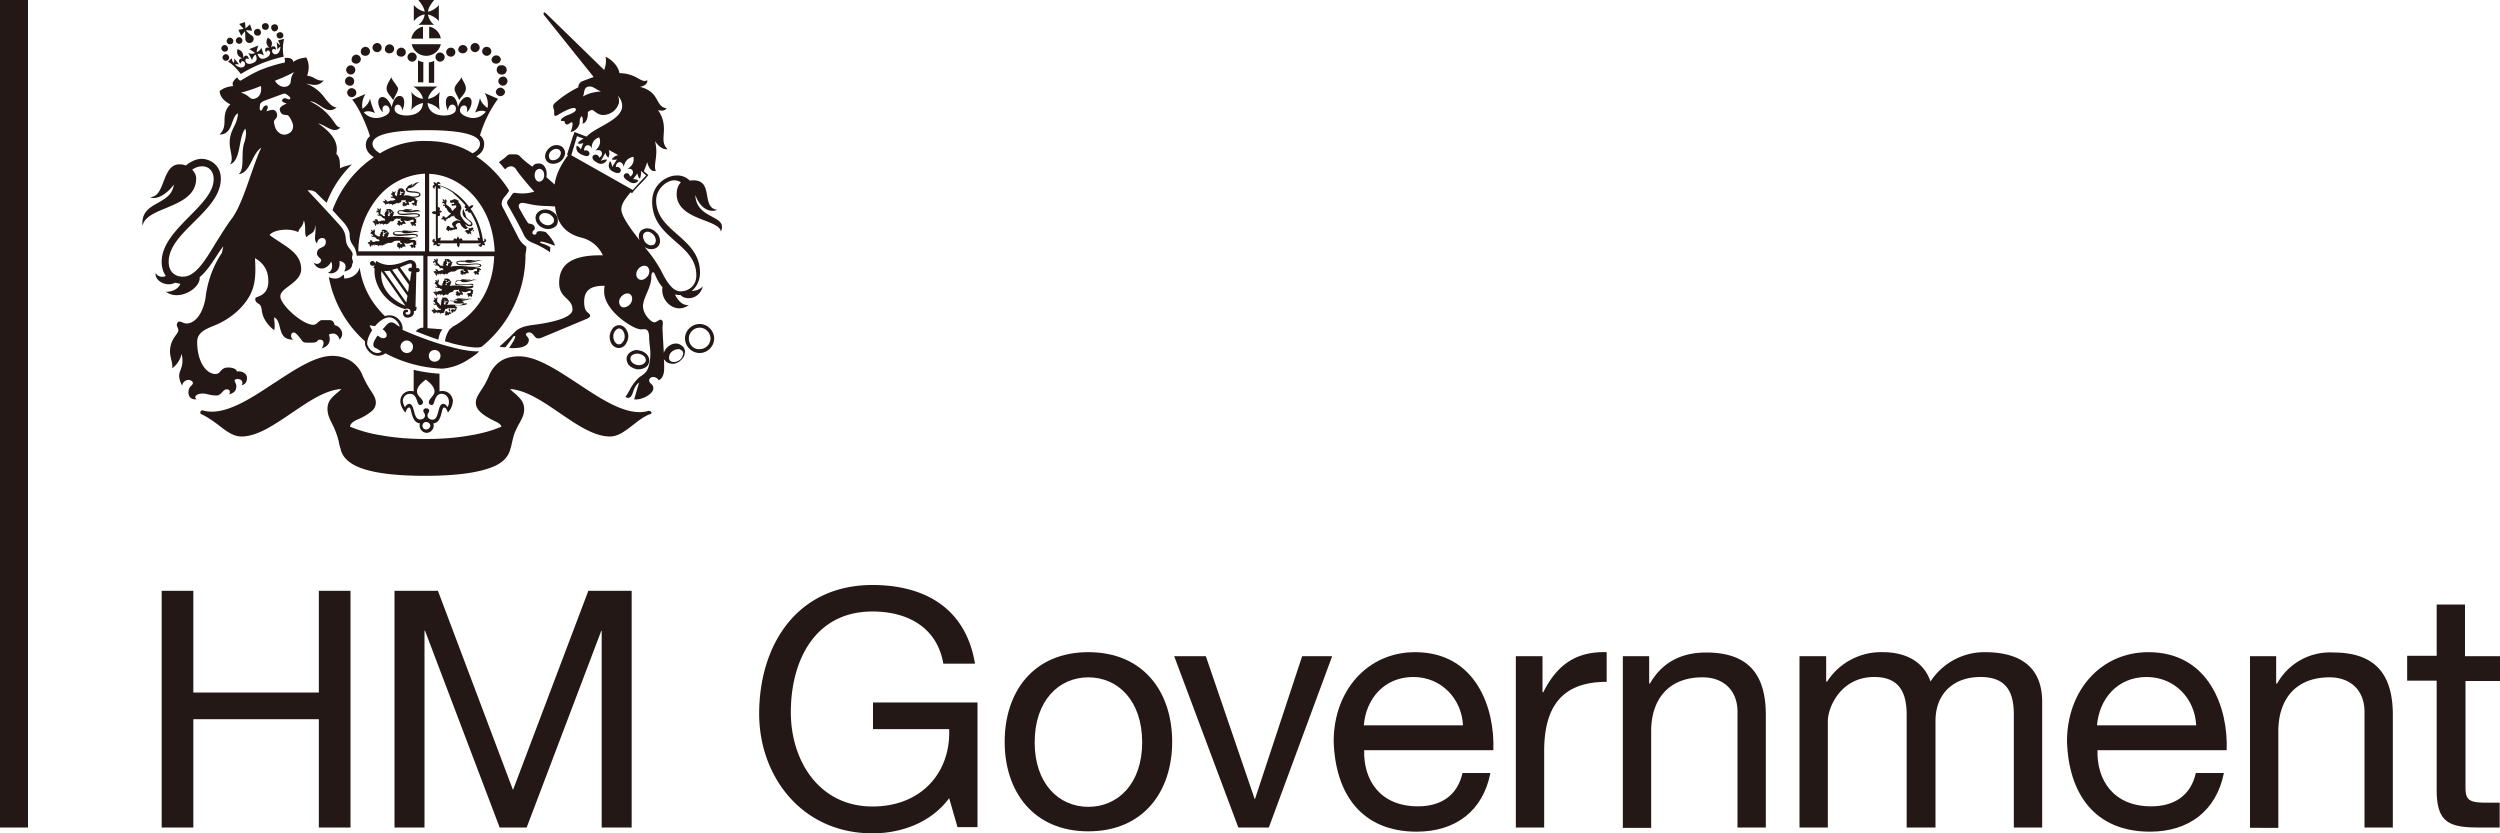<svg xmlns="http://www.w3.org/2000/svg" fill="none" viewBox="0 0 150 50">
  <path fill="#231815" d="M1.68 0H0v49.65h1.68V0ZM9.7 35.45h1.9v6.1h7.53v-6.1h1.9v14.2h-1.9v-6.5H11.6v6.5H9.7v-14.2Zm16.57 0h-2.6v14.2h1.8V37.84h.03l4.48 11.81h1.62l4.48-11.81h.02v11.81h1.8v-14.2h-2.6L30.78 47.4l-4.5-11.94ZM23.48 4.64l-.08.14c-.14.24-.22.4-.2.58.02.16.12.29.23.42l.17.23c.04-.1.08-.2.13-.28.08-.16.16-.3.15-.44-.03-.09-.12-.2-.2-.32a1.3 1.3 0 0 1-.2-.33ZM52.35 50c1.7 0 3.5-.62 4.6-2.11l.5 1.74h1.2v-7.48h-6.27v1.6h4.57c.1 2.58-1.65 4.64-4.6 4.64-3.18 0-4.9-2.71-4.9-5.66 0-3.06 1.42-6.04 4.9-6.04 2.13 0 3.88.97 4.25 3.13h1.9c-.55-3.33-3.02-4.72-6.15-4.72-4.52 0-6.8 3.58-6.8 7.73 0 3.72 2.53 7.17 6.8 7.17Z"/>
  <path fill="#231815" fill-rule="evenodd" d="M70.33 44.51c0-3.03-1.75-5.38-5.03-5.38-3.27 0-5.02 2.35-5.02 5.38 0 3 1.74 5.37 5.02 5.37 3.28 0 5.03-2.36 5.03-5.37Zm-1.8.03c0 2.48-1.45 3.87-3.23 3.87-1.77 0-3.22-1.39-3.22-3.87 0-2.5 1.45-3.9 3.22-3.9 1.78 0 3.23 1.4 3.23 3.9Z" clip-rule="evenodd"/>
  <path fill="#231815" d="M76.13 49.65H74.3l-3.85-10.28h1.9l2.93 8.57h.02l2.83-8.57h1.8l-3.8 10.28Z"/>
  <path fill="#231815" fill-rule="evenodd" d="M85 49.9c2.33 0 3.97-1.24 4.42-3.5v-.02h-1.67c-.3 1.34-1.28 2-2.67 2-2.28 0-3.28-1.58-3.23-3.37h7.75c.1-2.48-1.02-5.88-4.7-5.88-2.83 0-4.88 2.28-4.88 5.36.1 3.15 1.68 5.41 4.98 5.41Zm-.2-9.28c1.67 0 2.9 1.29 2.98 2.9h-5.95c.12-1.56 1.2-2.9 2.97-2.9Z" clip-rule="evenodd"/>
  <path fill="#231815" d="M90.95 39.37h1.6v2.16h.05c.83-1.66 1.98-2.45 3.8-2.4v1.78c-2.75 0-3.75 1.57-3.75 4.17v4.57h-1.7V39.37Zm8 0h-1.58v10.3h1.7v-5.8c0-1.86 1-3.23 3.08-3.23 1.3 0 2.1.82 2.1 2.06v6.95h1.7V42.9c0-2.21-.85-3.75-3.58-3.75-1.5 0-2.65.6-3.37 1.86h-.05v-1.64Zm9.02 0h1.6v1.52h.06a3.85 3.85 0 0 1 3.34-1.76c1.28 0 2.43.5 2.86 1.76a3.86 3.86 0 0 1 3.25-1.76c2.07 0 3.45.84 3.45 2.98v7.54h-1.7V42.9c0-1.27-.36-2.28-2-2.28-1.66 0-2.7 1.04-2.7 2.63v6.4h-1.73V42.9c0-1.34-.43-2.28-1.95-2.28-2.03 0-2.78 1.86-2.78 2.63v6.4h-1.7V39.37Z"/>
  <path fill="#231815" fill-rule="evenodd" d="M129 49.9c2.32 0 3.97-1.24 4.43-3.5v-.02h-1.68c-.3 1.34-1.28 2-2.68 2-2.27 0-3.27-1.58-3.22-3.37h7.75c.1-2.48-1.03-5.88-4.7-5.88-2.83 0-4.88 2.28-4.88 5.36.1 3.15 1.68 5.41 4.98 5.41Zm-.2-9.28c1.67 0 2.9 1.29 2.97 2.9h-5.95c.13-1.56 1.2-2.9 2.98-2.9Z" clip-rule="evenodd"/>
  <path fill="#231815" d="M135 39.37h1.57v1.64h.06a3.62 3.62 0 0 1 3.37-1.86c2.72 0 3.57 1.54 3.57 3.75v6.75h-1.7V42.7c0-1.24-.8-2.06-2.1-2.06-2.07 0-3.07 1.37-3.07 3.23v5.8H135v-10.3Zm15 0h-2.1v-3.1h-1.7v3.08h-1.77v1.49h1.77v6.55c0 1.91.7 2.26 2.48 2.26h1.3v-1.49h-.78c-1.05 0-1.27-.15-1.27-.92v-6.38H150v-1.49ZM27.75 4.78l-.07-.14c-.03.08-.11.2-.2.3-.1.13-.2.26-.2.35-.02.14.06.28.14.44.05.09.1.18.13.28.05-.08.1-.16.17-.23.1-.13.21-.26.23-.42.02-.19-.06-.34-.2-.58Zm-3.77 6.89c0-.03.02-.03.02-.03.02 0 .02 0 .02-.02 0-.03 0-.03-.02-.05.02 0 .02 0 .02-.03H24s0-.02.02-.02h.03l.07.02s.03 0 .03.03v.02s0-.02-.02-.02v.02c-.03 0-.03-.02-.05 0v.08c0 .02-.03.05-.05.02-.05.03-.05 0-.05-.02Zm.1-.2c0 .02-.05.05-.05.02-.03-.02 0-.02-.03-.07.02.02.05.05.07.05Zm.05.05.1.02c-.05 0-.03.03-.05.03-.05 0-.05-.03-.05-.05Zm.67.35c.27 0 .43-.1.43-.18 0-.32-.78-.12-.78-.32 0-.02.03-.05.05-.07.4-.03.4-.3.68-.35-.36-.05-.38.22-.53.22.08-.02.1-.12.1-.17-.07.1-.23.1-.3.2l-.02.05a.14.14 0 0 0-.08.12c0 .3.8.1.8.3 0 .07-.13.12-.35.12-.18 0-.28-.12-.57-.05 0-.05.1-.15.04-.2.03 0 .05-.02.05-.05-.02-.02-.05-.02-.05-.02 0-.03 0-.03-.02-.05l-.02-.05-.08-.05c-.02-.02-.05-.02-.07-.02h-.05c-.03 0-.05 0-.05.02l-.05-.02c0 .02-.03.05 0 .07-.03 0-.05.07-.08.07 0 .03.02.03.02.03-.02.05-.02.1-.05.1l.03.02c-.03.08-.03.15-.05.18l-.07-.05c-.05-.03-.05-.05-.03-.1 0-.05.03-.08.03-.1v-.03c0-.02-.05-.05-.05-.05l.02.05-.02.03s-.03.02 0 .05v.02c0-.02-.03-.07-.05-.07h-.03c0-.03-.03-.05-.08-.03h.03s0 .03-.03.03c0 .02.03.05.05.05v.02c-.05-.02-.07 0-.1.03v.02c-.02 0-.02.05 0 .05 0 0 0-.02.03-.02v.02h.07c-.05.03-.05.08 0 .08-.02.07-.1.05-.1 0-.07.07.03.12.1.1 0 .02 0 .02.03.02 0 0 0-.02.02-.02 0 .02 0 .05.03.05v-.03l.08.1-.18.05h-.15c-.05.03-.15.08-.2.03 0-.03 0-.03-.02-.05 0-.03-.03-.03-.03-.03h-.02c-.03-.02-.05-.02-.08 0 .02 0 .02 0 .05.03v.02c0 .03 0 .03.07.05h-.05c-.02-.02-.02-.05-.07-.02h-.03c-.02 0-.07.02-.04.07l.04-.02v.02c0 .02.03.07.1.02-.02.03-.07.05-.02.08h.02c0 .05.03.07.05.07 0 0-.02-.02-.02-.05h.03c.02-.02.02-.05.02-.07 0 .02 0 .05.05.05s.05-.05.05-.05c.02 0 .02.02.02.05l.03-.03c0 .03 0 .05-.03.08.03 0 .05-.03.08-.08 0 0 0 .03.03.03h.07v.05s0-.03.02-.03c0 0 0 .05.03.08 0-.1.07-.08.13-.1l-.03.02c.03 0 .08-.02.08-.05l.04-.02c.03 0 .05 0 .08-.03 0 0 .02.05 0 .05.07 0 .15-.07.17-.07.16-.02-.1-.15.23-.12l.1-.03c-.03.05-.03.15.02.15l.08.02c-.02 0-.05 0-.07.03-.08.05-.08-.1-.15-.07 0 0-.03 0-.03.02-.02 0-.07.02-.07.07 0 0 .02-.02.05-.02v.02s0 .03.02.03h.03c0 .02-.1-.03-.08.07 0 0 0 .03.03.03 0 .02.02.05.05.02l-.03-.02h.03v-.03.05c0 .03.04.05.07.03 0 0-.03 0-.05-.03h.02v-.02h.05c0 .02.03.02.05.02.05-.02 0-.05.05-.07h.13c0-.03 0-.1-.03-.13-.02 0 0-.04-.02-.07.05.03.1.03.15.03.1 0 0-.03.05-.05.05-.03.13-.03.13-.03.02 0 .02 0 .02.03v.1c0 .02-.05 0-.1 0-.02 0-.02 0-.02.02-.03 0-.05.02-.05.05 0 0 .02-.03.05-.03 0 .05.04.05.07.03-.03.02-.07.05-.03.07h.03c0 .03.02.05.02.05v-.05h.03c.02 0 .02-.05.05-.05 0 .03-.02.05 0 .08h.03c0 .02.02.02.07.02 0 0-.02 0-.02-.02l.02-.03c.02-.05-.02-.05-.02-.07 0-.03.04 0 .04-.08 0 0 0-.02-.02-.02l.05-.02c-.05 0-.03-.03-.03-.05.03 0 .03-.03.03-.08-.03.03-.07.05-.07 0 0 0 0-.02-.05-.02.05-.03 0-.08-.13-.1-.03.02-.03.02 0 0Zm-1.53 1.01c0-.02.03-.02.03-.02.02 0 .02 0 .02-.02 0-.03 0-.03-.02-.05.02 0 .02-.03.02-.03h-.02s0-.02.02-.02h.03l.07.05s.03 0 .03.02v.03s0-.03-.02-.03c-.03 0-.03.03 0 .03-.03 0-.05-.03-.05 0v.09c0 .03-.03.05-.08.03-.03-.03-.03-.05-.03-.08Zm.1-.22c-.02.03-.05.05-.07.03-.03-.03 0-.03-.03-.08l.1.05Zm.08.03s.07.02.1.05c-.05 0-.03.02-.07.02-.03 0-.03-.02-.03-.07Zm1.75.24c0-.07-.1-.14-.38-.14-.27 0-.9.1-.9-.05 0-.08.13-.08.28-.05l.05.02c.35.1.77-.07 1-.02-.25-.2-.48 0-.75-.05.15 0 .23-.05.23-.1-.13.07-.36-.05-.5.05 0 0-.03 0-.03.02-.2 0-.35 0-.35.13 0 .27.75.12.97.12.23 0 .28.02.28.07 0 .08-.23.08-.38.08-.2 0-.82-.1-1.17-.03.02-.05.1-.12.05-.17.02-.02.05-.05.05-.07-.02-.03-.05-.03-.07-.03 0-.02 0-.02-.03-.05 0 0 0-.05-.03-.05-.02 0-.04-.02-.07-.05l-.07-.02h-.05c-.03 0-.05 0-.05.02-.03-.02-.05-.02-.08-.02-.02.02-.02.05 0 .1-.02 0-.07.1-.1.07 0 .03.02.03.02.03-.02.05-.05.1-.07.1.02.02.02.04.05.04v.1l-.05-.02H23a.28.28 0 0 0-.13-.1c-.05-.02-.05-.05-.05-.12l.03-.15v-.05c0-.03-.05-.05-.08-.05 0 0 .03.02.03.05l-.03.02c0 .03-.02.03 0 .05v.03a.19.19 0 0 0-.04-.1h-.03c0-.03-.02-.08-.07-.03 0 0 .02 0 .02.03v.02c0 .03.03.05.05.05v.03c-.05-.03-.1 0-.1.02v.03c-.03.02-.03.05 0 .07l.02-.05.03.03h.08c-.05.05-.05.07.02.1 0 .07-.13.07-.1-.03-.05.1.03.15.13.12 0 .03 0 .03.02.03 0 0 0-.03.02-.03 0 .03 0 .05.03.05v-.02c.02 0 .05.05.1.1.05.02.1.07.13.05 0 .05.05.12.02.12h-.2c-.05.03-.17.08-.22.03-.03-.03 0-.03-.03-.08 0-.02-.02-.02-.05-.02h-.03a.08.08 0 0 0-.1 0c.03 0 .03 0 .05.02 0 0 0 .03-.02.03 0 .02 0 .05.07.07h-.05c-.02-.02-.02-.05-.07-.05 0 0-.02 0-.02.03-.03 0-.1.05-.08.07 0 0 .02-.02.05-.02v.02c0 .05.03.08.1.03-.02.02-.07.07-.02.1l.02.02c0 .05.05.08.07.08 0-.03-.02-.03-.02-.08h.02c.05-.02.03-.07.05-.07 0 .02 0 .07.05.05.05 0 .08-.05.08-.08.02 0 .02.03.02.05l.03-.02c0 .02 0 .05-.03.07.03 0 .08-.02.08-.07l.02.02h.1v.05l.03-.02c.02 0 0 .05.02.07 0-.12.08-.07.16-.12 0 .02-.03.02-.03.05.08.02.23-.1.25-.18h.08c.25.03.07-.22.47-.15.03 0 .07-.02.1-.05-.03.05-.03.15.02.18.03 0 .08.02.1.05-.02 0-.07 0-.07.02-.08.05-.08-.12-.18-.1 0 0-.02 0-.02.03-.02 0-.07.05-.07.07 0 0 .02-.02.05-.02v.02s0 .03.02.03h.03c0 .02-.1-.03-.1.07 0 0 0 .03.02.03 0 .02.02.05.07.05l-.02-.03h.03v-.02.05c0 .02.05.07.1.02-.03 0-.05 0-.05-.02H24v-.03h.05c0 .03.02.05.07.03.05-.03 0-.08.05-.08h.16c.02-.02 0-.1-.05-.12-.03-.03 0-.05-.03-.1.05.02.1.05.18.05.12 0 .14-.03.22-.05.08-.05.13-.03.15-.03.02 0 .02 0 .02.03-.02.07 0 .07 0 .1 0 .02-.07 0-.1 0-.02 0-.04 0-.04.02-.03 0-.08.03-.08.08 0 0 .02-.03.05-.03v.03c0 .05.05.05.08.02-.03.03-.08.05-.03.08 0 0 .03 0 .03.02 0 .03.02.05.04.05v-.05h.03c.02 0 .02-.05.05-.07 0 .02-.03.07 0 .07h.02c0 .03.05.05.08.03l-.02-.03.02-.02c.03-.08-.05-.08-.05-.1 0-.03.08 0 .08-.08 0-.02 0-.02-.03-.05.03 0 .05 0 .05-.02-.05 0-.02-.05-.05-.08.03 0 .03-.02.03-.07-.03.02-.08.05-.08 0 0 0 0-.03-.05-.03l-.3-.02c.38.02.65-.03.65-.13Zm-2.25 1.17c0-.02.03-.02.03-.02.02 0 .02 0 .02-.03l-.02-.05c.02 0 .02-.02.02-.02h-.02s0-.03.02-.03h.02l.08.05s.02 0 .02.03v.02s0-.02-.02-.02v.02c-.03 0-.05-.02-.05 0v.1c0 .03-.03.05-.05.03-.05-.03-.05-.05-.05-.08Zm.1-.2c-.03.03-.05.05-.07.03-.03-.03 0-.03-.03-.08l.1.05Zm.07.03s.08.02.1.05c-.04 0-.02.02-.07.02-.02 0-.02-.05-.02-.07Zm1.95.22c0-.07-.1-.12-.34-.12-.28 0-1.08.1-1.08-.05 0-.1.28-.05.48-.05 0 .02.02.02.05.05.34.1.7-.13.95-.05-.2-.18-.45.02-.7-.03.14 0 .3-.02.32-.07-.13.07-.45-.05-.6.02 0 0-.02 0-.02.03-.25 0-.55-.03-.55.12 0 .28.92.1 1.15.1.22 0 .27.03.27.08 0 .07-.23.07-.35.07-.2 0-1.07-.1-1.42 0 .02-.05.1-.15.07-.2.02-.02.05-.05.05-.07-.03-.03-.05-.03-.08-.03l-.02-.05s0-.05-.02-.05c-.03 0-.05-.02-.08-.05l-.07-.02h-.05c-.03 0-.05 0-.05.02l-.05-.02c-.03.02-.03.05 0 .1-.03 0-.08.07-.1.07 0 .03.02.03.02.03-.03.05-.03.1-.08.1 0 .02.03.02.03.02v.08h-.12c-.05 0-.08-.08-.16-.1-.04-.03-.04-.05-.04-.1l.02-.13-.02-.05c0-.02-.05-.05-.08-.05 0 0 .03.03.03.05l-.03.03s-.02.02 0 .05v.02c0-.02-.02-.07-.05-.07h-.03c0-.03-.05-.05-.07-.03 0 0 .02 0 .02.03v.02c0 .03.03.05.05.05v.03c-.05-.03-.07 0-.07.02v.03a.05.05 0 0 0 0 .07s0-.02.02-.02l.03.02h.07c-.05.05-.02.08.03.08 0 .07-.1.05-.1-.03-.05.08.05.15.13.1 0 .03 0 .03.02.03 0 0 0-.03.03-.03 0 .03 0 .05.02.05v-.02c.02 0 .07.1.18.14.02 0 .05 0 .05-.02 0 0 0 .02.02.02l.02.1h-.22c-.05.03-.18.08-.2.03 0-.03 0-.03-.03-.05 0-.03-.02-.03-.05-.03h-.02c-.02-.02-.07-.02-.07 0 .02 0 .02 0 .05.03 0 0 0 .02-.03.02 0 .03 0 .05.07.08h-.04c-.03-.03-.03-.05-.08-.03h-.02c-.03 0-.08.05-.08.08 0 0 .02-.03.05-.03v.03c0 .05.02.07.1.02-.02.03-.07.08-.02.1l.02.03c0 .05.05.07.07.07 0 0-.02-.02-.02-.07h.02c.05-.03.03-.05.05-.08 0 .03 0 .08.05.05.05 0 .08-.05.05-.07.03 0 .03.02.03.05l.03-.03c0 .03 0 .05-.03.08.03 0 .07-.03.07-.08l.03.03h.1v.05s0-.03.03-.03c0 0 0 .05.02.08 0-.13.15-.05.23-.1 0 .02-.03.02-.03.05.03 0 .08-.03.1-.05l.13-.05v-.03h.05c.07 0 .07-.05.1-.05.42.05.17-.17.7-.12.02 0 .02 0 .04-.03-.02.05-.02.13.03.15l.1.05c-.02 0-.07 0-.07.03-.08.05-.08-.13-.18-.08 0 0-.02 0-.02.03-.03 0-.08.05-.08.07 0 0 .02-.02.05-.02v.02c0 .03 0 .03.02.03h.03c0 .02-.1-.03-.07.07 0 0 0 .03.02.03 0 .02.02.05.07.05l-.02-.03h.03v.05c0 .03.05.08.1.03 0 0-.05 0-.05-.03H24v-.02h.05c0 .02.02.05.07.02.05-.02 0-.07.05-.07h.16c0-.03 0-.1-.05-.13-.03-.02 0-.05-.03-.1.05.03.1.05.18.05.12 0 .14-.02.2-.05.05-.02.12-.02.14-.02.03 0 .03 0 .03.02-.03.08 0 .08 0 .1 0 .03-.07 0-.1 0-.02 0-.05.03-.05.03-.02 0-.07.02-.07.07 0 0 .02-.02.05-.02 0 .05.05.05.07.02-.02.03-.07.05-.02.08h.02c0 .02.03.05.05.05v-.05h.02c.03 0 .03-.05.05-.08 0 .03-.02.08 0 .08h.03c0 .02.05.05.07.02 0 0-.02 0-.02-.02l.03-.03c.02-.07-.03-.07-.03-.1 0-.02.08 0 .08-.07 0 0 0-.03-.03-.05.03 0 .03 0 .05-.03-.05 0-.02-.02-.05-.07.03 0 .03-.03.03-.08-.03.03-.08.05-.08 0 0 0 0-.02-.05-.02-.08 0-.13 0-.3-.03.25-.1.52-.12.52-.22Zm.98-12.66a.97.97 0 0 1-.37-.62c.22.05.5.2.65.4V.3c-.15.2-.43.37-.65.4.02-.23.17-.45.37-.7h-.95c.2.25.35.47.38.7a1.2 1.2 0 0 1-.65-.4v.97c.15-.2.42-.38.65-.4a.9.9 0 0 1-.38.62h.95Zm-.67.81v-.7a.9.9 0 0 0-.7.72h.7Zm1.07 0h-.7v-.7c.38.07.65.37.7.72Zm-.87 1.05a.9.9 0 0 1-.88-.7h1.75a.9.9 0 0 1-.87.7Zm-2.68-.49c0 .14-.12.27-.27.27a.28.28 0 0 1-.28-.27c0-.15.13-.28.28-.28.15 0 .27.13.27.28Zm-1.85 1.61c.15 0 .27-.13.27-.27a.28.28 0 0 0-.27-.28.28.28 0 0 0-.28.28c0 .14.13.27.28.27Zm-.07.13c.15 0 .27.12.27.27 0 .17-.12.3-.27.27a.28.28 0 0 1-.28-.27c0-.15.13-.28.28-.28Zm.12.69c.15 0 .28.12.28.27 0 .15-.13.27-.28.27a.28.28 0 0 1-.27-.27c0-.15.12-.27.27-.27Zm.83-1.94c.14 0 .27-.12.27-.27a.28.28 0 0 0-.27-.27.28.28 0 0 0-.28.27c-.02.15.1.27.28.27Zm-.55.47c.14 0 .27-.12.27-.27a.28.28 0 0 0-.27-.27.28.28 0 0 0-.28.27c-.03.15.1.27.27.27Zm2-.62c.14 0 .27-.12.27-.27a.28.28 0 0 0-.27-.27.28.28 0 0 0-.28.27c-.03.15.1.27.27.27Zm.69.2c.16 0 .28-.12.28-.27a.28.28 0 0 0-.28-.27.28.28 0 0 0-.27.27c-.03.15.1.27.27.27Zm.66.3c.15 0 .27-.13.27-.27a.28.28 0 0 0-.27-.28.28.28 0 0 0-.28.28c0 .14.13.27.28.27Zm3.77-.57c.15 0 .28-.13.28-.27a.28.28 0 0 0-.28-.28.28.28 0 0 0-.27.28c0 .14.12.27.27.27Zm1.57 1.34a.28.28 0 0 1-.27-.27c0-.18.13-.3.27-.28a.28.28 0 1 1 0 .55Zm.11.13a.28.28 0 0 0-.28.27c0 .14.13.27.28.27.14 0 .27-.13.27-.27a.28.28 0 0 0-.27-.28Zm-.16.66a.28.28 0 0 0-.27.28.28.28 0 0 0 .55 0c.02-.13-.13-.28-.28-.28Zm-.54-2.18c0 .15-.13.27-.28.27a.28.28 0 0 1-.27-.27c0-.15.12-.27.27-.27.15 0 .28.12.28.27Zm.57.47c0 .15-.13.27-.28.27-.17 0-.3-.12-.27-.27a.28.28 0 0 1 .55 0Zm-2-.62c0 .15-.13.27-.28.27-.17 0-.3-.12-.27-.27a.28.28 0 0 1 .55 0Zm-.73.2c0 .15-.12.27-.27.27a.28.28 0 0 1-.28-.27c0-.15.13-.27.28-.27.15 0 .27.12.27.27Zm-.92.57a.28.28 0 0 1-.27-.27c0-.15.12-.28.27-.28.15 0 .28.13.28.28 0 .14-.13.27-.28.27Zm-1.32 1.24h.32V3.72h-.05c-.09-.03-.2-.05-.27-.1v1.32Zm.97-1.29c-.1.05-.2.07-.32.1v1.22h.32V3.65Zm2.3 10.25h.01-.01Zm.02-.1a.04.04 0 0 1-.02-.01l.02-.02v.04Z"/>
  <path fill="#231815" d="M28.37 13.8c.02.02.05.02.08 0 0 .05-.04.07-.09.1l.01-.1Z"/>
  <path fill="#231815" fill-rule="evenodd" d="M28.37 13.77h.02c.02-.01.03-.01.01-.07-.05-.07-.07-.07-.13-.02-.02.02-.08.02-.15 0l-.02-.03h-.02a.22.22 0 0 1-.15-.22.2.2 0 0 0 .1.1s.02 0 .02.03h.08l.07.02h.03c.07-.02.12-.05.12-.12 0-.1-.07-.16-.17-.24l-.08-.06a.68.68 0 0 0-.05-.05.25.25 0 0 1-.07-.08.46.46 0 0 1-.04-.11.72.72 0 0 0-.09-.23.18.18 0 0 0-.02-.08.68.68 0 0 1-.03-.07c-.05.1-.1.32.07.5l.2.16c.1.08.2.16.2.23 0 .03-.02.05-.07.05h-.07c-.03 0-.05 0-.05-.02a.35.35 0 0 0-.1-.08 1.28 1.28 0 0 1-.28-.35c-.11-.15-.08-.29-.06-.4l.01-.04c.1-.13-.05-.38-.15-.45 0 0 .02-.05 0-.12h-.07c-.03-.05-.03-.05-.08-.05s-.05-.05-.05-.05c-.03.02-.05.05-.07.05-.05 0-.08 0-.08.02-.02.03-.05.03-.1.03s-.05.02-.05.07c0 .03 0 .05.05.07h.02l.05.05.03-.05c.03-.02.1-.02.1.03v.02c0 .02.01.03-.02.03h-.1c-.03 0-.03.05-.03.07 0 .03.02.05.1.03.07-.03.18-.03.18.02 0 .08-.04.11-.09.15a.28.28 0 0 0-.11.15.2.2 0 0 1-.1-.1.33.33 0 0 0-.13-.15.53.53 0 0 0-.13-.1c-.05-.02-.05-.05-.05-.12l.02-.07a.3.3 0 0 0 .01-.08s0-.02-.03-.05c0-.02-.04-.05-.07-.05 0 0 .03.03.03.05l-.03.03s-.02.02 0 .05v.02l-.02-.05a.12.12 0 0 0-.03-.05h-.02c0-.02-.05-.07-.08-.02 0 0 .02 0 .02.02v.03c0 .02.03.05.08.05v.02c-.07-.02-.1 0-.1.03v.02c-.03.02-.03.05.02.07v-.05l.03.03h.07c-.05.05-.02.07.03.1-.02.05-.1.02-.1-.05-.05.1.02.15.1.12v.1s0-.02.03-.02c0 .02 0 .05.04.05v-.03c0 .03.03.05.03.05.02.08.1.23.27.3l-.2.17c-.05.05-.12.1-.14.08l-.05-.05c-.03-.03-.05-.03-.05-.03h-.03c-.03 0-.08 0-.08.03h.05v.02l-.02.03s0 .02-.03.02c-.02 0-.07.08-.02.1l.02-.05.03.03c.02.02.05.05.1-.03l-.01.06c-.01.02-.02.04.01.04h.03c0 .05.07.05.1.05-.03 0-.05-.02-.05-.05h.02c.02-.01.01-.04 0-.07v-.03c0 .03.02.05.07.03.03-.03.03-.03.03-.05.05-.03.1-.05.15-.03 0-.02.02-.07.1-.1.05-.02.1 0 .1.03 0-.03.03-.08.05-.1 0 .15.13.21.24.27a.4.4 0 0 1 .16.1c-.1-.05-.2-.07-.27-.05-.08.03-.23.1-.25.18-.03.07.07.2.14.24a.32.32 0 0 1-.13.01h-.09c-.03 0-.05-.03-.07-.05-.02-.04-.05-.07-.1-.05 0 0-.03 0-.03.02-.03 0-.08.05-.08.07l.05-.02v.02c0 .03 0 .03.03.03h.02-.02c-.03 0-.08 0-.08.07 0 0 0 .03.03.03 0 .02.02.05.07.05 0 .02.05.07.1.02-.02 0-.04 0-.04-.02h.02v-.03H27c0 .03.02.05.07.03.03 0 .03-.03.03-.03l.02.02h.03c0-.02.03-.07.1-.02l.05-.05s.07.03.1 0c.04-.03.03-.04.03-.05v-.02a.21.21 0 0 0-.05-.08l-.03-.04c-.03-.13.15-.2.25-.18.02.08.13.27.3.35.06.03.1 0 .14-.04l.04-.03.04.01v.13c0 .02-.03.01-.06 0H28c-.02 0-.05.03-.05.03-.02 0-.07.02-.07.07h.02c0-.01.02-.02.05-.02v.02c0 .05.05.08.1.03-.03.02-.07.07-.03.07h.03c0 .03.02.05.05.08v-.05h.02c.02 0 .03-.02.03-.04l.03-.04v.02c-.01.03-.02.06.02.06h.03c0 .02.04.05.07.02l-.05-.02.02-.03c.02-.05 0-.06-.03-.08l-.01-.02.02-.02c.02-.01.05-.02.05-.05l.03-.03.02-.01v-.01h.01l.02-.03v.02Zm-1.5.06v-.03h-.02l.02.03Zm-.2-.77s-.01.02-.03 0h.04Z" clip-rule="evenodd"/>
  <path fill="#231815" fill-rule="evenodd" d="M28.98 14.47c.1 0 .12-.1.04-.15.13 0 .18.1.13.15-.02.05-.05.08-.13.08.05.05.08.1.08.17a.36.36 0 0 1-.18-.05c.03.08 0 .1-.05.13-.05.02-.17-.03-.17-.15.05.05.15.02.15-.05h-1.28c.03.07 0 .17-.07.25-.07-.08-.1-.18-.07-.25h-1.16c0 .07.1.1.16.02 0 .13-.13.18-.18.15-.05-.02-.07-.05-.07-.12a.23.23 0 0 1-.18.07c0-.07.02-.12.07-.17-.07.02-.1 0-.12-.05-.02-.08.03-.18.15-.18-.05.05-.03.15.05.15v-1.63c-.07.02-.17 0-.25-.08.08-.1.18-.1.25-.07v-1.52c-.07 0-.1.1-.05.15a.13.13 0 0 1-.13-.17c.03-.03.05-.05.1-.05a.35.35 0 0 1-.05-.18.4.4 0 0 1 .18.1c0-.05.05-.1.07-.1.05-.02.16.03.16.15-.05-.07-.16-.05-.16.03.33.07.66.22.96.42a3.67 3.67 0 0 1 .92.9c.05-.06.13-.13.25-.1-.02.1-.1.17-.17.2.4.56.67 1.26.75 1.95ZM28 12.5c-.07 0-.1-.03-.13-.08l.05-.1c-.21-.26-.48-.5-.77-.77l-.02-.02c-.25-.17-.5-.3-.75-.37.05.05.05.1.05.17-.08 0-.13-.02-.16-.05v1.14c.05 0 .1.03.13.08 0 .02 0 .07-.05.12.05 0 .13.03.17.08a.27.27 0 0 1-.17.07c.05.03.07.08.05.12 0 .05-.05.08-.13.08v1.34c.05-.02.1-.05.18-.05 0 .07-.02.12-.05.17h.8c0-.05.03-.1.07-.12.03 0 .08 0 .13.05 0-.05.03-.12.08-.17.04.05.07.12.07.17.05-.05.07-.07.13-.05.05 0 .07.07.07.12h.98c-.05-.02-.08-.1-.08-.17.08 0 .13.03.15.05a3.95 3.95 0 0 0-.57-1.56.08.08 0 0 1-.1 0c-.05-.03-.08-.05-.05-.13-.05.05-.1.05-.18.05.03-.07.05-.15.1-.17Z" clip-rule="evenodd"/>
  <path fill="#231815" fill-rule="evenodd" d="M31.1 14.25c.1.22.33.45.48.55 0 .15 0 .2-.05.44a7.09 7.09 0 0 1-2.6 5.54c-.08.07-.4.17-1.78-.17l-.22-.07-.23-.06a1.54 1.54 0 0 1 .14-.48c.06-.11.1-.2.16-.26l.08-.06.07-.07a4.65 4.65 0 0 0 2.18-2.53c.2-.55.3-1.12.32-1.71h-4v4.32l.9.07c-.15.18-.2.35-.25.62-.45-.15-.9-.32-1.35-.5.13-.17.3-.22.45-.22v-4.32h-4c0-.17-.1-.44-.15-.52l-.02-.03c-.16-.23-.25-.36-.25-.71 0-.2-.13-.45-.33-.7L20.3 13l-.35-.39a6.57 6.57 0 0 1 2.48-3.18c-.23-.14-.48-.37-.48-.74 0-.22.1-.4.25-.52-.25-.8-.7-1.76-1.07-2.19l.8-.34c-.2.3-.23.67-.18.89.2-.15.4-.35.45-.62.05.25.18.64.3.87-.25-.1-.42-.15-.67-.05.12.17.47.44 1 .32.27-.07.57-.22.55-.45 0-.12-.1-.3-.28-.27-.17.03-.17.27-.12.4-.23-.13-.45-.8-.1-.9.27-.07.52.3.62.6.08-.35.23-.7.5-.67.38.02.25.7.13.87 0-.22-.15-.35-.25-.35s-.23.08-.2.3c.02.22.35.35.7.35s.95-.1 1-.75c-.23.05-.55.2-.7.42a4 4 0 0 0 0-1.09c.17.25.47.4.7.42-.05-.27-.3-.57-.58-.74h1.45c-.27.17-.52.47-.57.74.2-.02.52-.17.7-.42a4 4 0 0 0 0 1.1c-.15-.23-.5-.38-.73-.43.08.65.65.75 1 .75.38 0 .68-.13.7-.35.03-.22-.1-.3-.2-.3-.12-.02-.25.1-.27.35-.13-.18-.25-.85.12-.87.28-.03.43.32.48.67.07-.3.35-.67.62-.6.38.1.13.77-.1.9.05-.13.05-.37-.12-.4-.18-.02-.28.15-.28.27-.02.23.28.38.55.45a.95.95 0 0 0 1-.35c-.22-.1-.42-.05-.65.05.13-.25.25-.62.3-.87.05.25.25.45.45.6.05-.2.03-.57-.17-.9l.8.35a7.15 7.15 0 0 0-1.08 2.19c.15.12.25.3.25.52 0 .37-.22.6-.47.74a6.77 6.77 0 0 1 1.97 2.06 2.63 2.63 0 0 1-.32.42l-.04.07a.53.53 0 0 0-.09.26c0 .12.05.25.13.37l.87 1.69Zm-5.35-3.82v4.66h3.93a6.1 6.1 0 0 0-.33-1.76c-.2-.57-.5-1.07-.87-1.51a4.2 4.2 0 0 0-1.3-1.02 3.57 3.57 0 0 0-1.43-.37ZM22.8 9.2a5.01 5.01 0 0 1 2.78-.74c1.32 0 2.25.4 2.77.74.33-.17.45-.37.45-.57 0-.75-2.15-.82-3.22-.82-1.1 0-3.23.07-3.23.82 0 .2.15.4.45.57Zm-1.3 5.88h4v-4.66a3.93 3.93 0 0 0-2.8 1.39 5.13 5.13 0 0 0-1.2 3.28Z" clip-rule="evenodd"/>
  <path fill="#231815" fill-rule="evenodd" d="M41.73 11.72c.27.77.85 1.07 1.3.87-.46-.06-.53-.45-.6-.84-.08-.46-.16-.93-.83-.93-.08 0-.15 0-.2.03a1.04 1.04 0 0 0-.82-.32c-.53 0-1.45.5-1.45 1.56 0 1.17.7 1.78 1.38 2.38.64.56 1.27 1.1 1.27 2.06 0 .6-.45.95-.95.95-.45 0-.8-.5-1.18-1.27a7.98 7.98 0 0 0-.98-1.39c.13.08.25.13.4.13.16 0 .28-.05.38-.13.1-.1.15-.22.15-.35v-.02a.66.66 0 0 0-.23-.5.75.75 0 0 0-.52-.25.62.62 0 0 0-.38.13c-.1.1-.14.22-.14.35v.02c0 .08.02.15.05.22-.58-.74-1.1-1.46-1.1-1.86 0-.33.23-.62.52-.98l.03-.04.1.05.07-.1.26-.29c.13-.13.3-.3.52-.55l.02-.02.1-.13-.27-.22c.07-.18.14-.35.2-.55.1.37.27.6.52.52-.08-.16-.05-.35-.02-.6.04-.3.1-.67-.03-1.18.23.34.53.54.75.47-.27-.24-.25-.53-.23-.87.03-.4.06-.88-.34-1.47.25.08.42.03.52-.1-.3-.04-.42-.23-.55-.46-.16-.3-.36-.65-1.05-.83.3-.05.48-.22.43-.4-.15.1-.29.03-.5-.08a2.16 2.16 0 0 0-1.16-.34c-.07-.4-.42-.79-.84-.99.07.3 0 .57-.08.8L32.8.84c-.1-.1-.15-.12-.17-.07-.03.02-.03.1.04.17l2.95 3.68-.33.12-.34.13a.38.38 0 0 0-.25.37 6.26 6.26 0 0 0-1.36.9c-.13.11-.21.18-.09.49v.15c0 .14 0 .27.3.07.28-.17.93-.52 1-.3.05.13-.27.28-.47.35-.23.08-.45.25-.43.32.01.04.06.04.11.04s.1 0 .12.04c0 .1.07.17.17.17.03 0 .07-.03.11-.06.06-.04.12-.09.17-.06.07.05-.03.47-.1.57.32-.05.55-.35.55-.6 0-.22.06-.28.1-.33l.02-.01c.05-.03.1.27.05.44.17-.02.35-.27.32-.7.1-.07.18-.12.25-.12.04 0 .1.04.16.09.12.09.29.21.5.21a1 1 0 0 0 .95-.7c.02-.17.02-.34-.08-.47.2.18.28.43.28.63 0 .53-.63.89-1.24 1.23-.32.18-.63.35-.84.55-.02.03-.05.05-.08.05l-.7-.27-.05.15-.05.12-.1.32-.22.68-.02.1.05.02c-.4.55-.73 1.14-.8 1.76l-.45-.4-.05-.04c.02-.05.02-.13.02-.2a.76.76 0 0 0-.15-.47.4.4 0 0 0-.32-.15c-.13 0-.25.02-.33.12-.02.03-.05.05-.05.08-.02-.03-.05-.05-.07-.05l-.1-.08a4.18 4.18 0 0 1-.58-.5.38.38 0 0 0-.3-.12h-.3c-.07 0-.12.04-.2.1l-.07.07c-.05.05-.23.18-.4.3a2.72 2.72 0 0 1 .3.35l.07.07c.05-.02.1-.07.13-.1a.49.49 0 0 1 .25-.07c.1 0 .22.07.3.2.04.1.62.82 1.07 1.31a.35.35 0 0 1-.07.03l-.08.02a2.45 2.45 0 0 1-.93.04c-.13-.02-.17-.03-.3.16l-.08.13-.09.12c-.07.08-.13.17.02.4.2.35.7 1.24.88 1.64.17.38.37.46.65.58l.03.01c.32.13.87.45.92.52l.02-.3a1.5 1.5 0 0 0-.44-.21 5.37 5.37 0 0 1-.08-.03c-.13-.05-.15-.1 0-.1.11 0 .46.12.73.22l.07.03c-.07-.3-.38-.65-.55-.82-.23-.08-.48-.08-.55 0 0 .07-.03.15-.13.15s-.14-.08-.12-.15c0-.04.03-.06.06-.1.05-.04.1-.09.07-.2-.03-.16-.22-.2-.34-.22h-.04a7.94 7.94 0 0 1-.45-.75l-.07-.12c-.1-.18-.05-.28.02-.33.1-.07.25-.03.5.02a5.12 5.12 0 0 0 1.16.13l.44.03c.1.8.43 1.56 1.55 1.86a1.9 1.9 0 0 1 1.32 1.07c-2.25-.05-2.62.84-2.62 1.66 0 .5.23.73.45.93.18.18.35.34.35.66 0 .62-1.9.87-2.48.94-.47.08-.77.18-1 .43l-.3.3-.6.56s.18.05.36.03l.32-.42.05-.07c.07-.11.11-.18.18-.18.07 0 .02.12-.05.27l-.28.45c1.13.07 1.18-.35 1.18-.5 0-.07-.06-.13-.1-.19-.06-.07-.12-.13-.03-.2.15-.1.3-.03.42.12l.04.05c.1.12.17.2.44.1l2.73-1.14c.27-.13.2-.25.02-.38-.17-.15-.2-.4-.2-.64 0-.72.45-.97 1.23-.95-.03.13-.03.25-.03.35 0 1.14 1.73 2.26 2.2 2.26h.1c.18-.02.4-.05.4.52 0 .14.02.28.03.4.04.33.07.63 0 1.04-.1.57-.25.67-.63.92a2.8 2.8 0 0 0-.6.82c-.1.16-.17.3-.23.35.15.1.33.12.45-.25.1-.32.23-.52.38-.6-.08.23-.16.52-.22.73l-.08.27c.45.07 1.15-.33 1.15-.65 0-.16-.07-.22-.14-.29-.06-.05-.11-.1-.11-.2s.1-.2.25-.2c.17 0 .32.15.32.2.2-.1.33-.3.33-.75 0-.17 0-.36-.02-.53 0 .02.02.04.05.06.07.12.22.2.4.22.14.03.32-.02.47-.12.17-.13.3-.27.33-.47v-.05l.02-.05a.5.5 0 0 0-.08-.28.76.76 0 0 0-.32-.22.66.66 0 0 0-.55.12.78.78 0 0 0-.32.43l-.05-.86-.03-.58v-.1c.03-.28.04-.4-.08-.45-.06-.03-.12.02-.2.06-.06.04-.14.09-.22.09-.17 0-.67-.47-.67-.97 0-.22.1-.47.21-.74.15-.33.3-.69.29-1.07 0-.2.12-.32.2-.13.1.23.24.55.47.8-.15.84.8 1.66 1.58 1.07-.38.05-.66-.28-.83-.62h.1l.1.02h.13c.27.32 1.12.3 1.34-.52a.87.87 0 0 1-.67.27c.33-.25.5-.67.5-1.09 0-1.1-.7-1.71-1.37-2.3-.63-.56-1.26-1.1-1.26-2.04 0-.72.66-1.2 1.08-1.2.17 0 .3.05.4.13-.18.17-.25.42-.25.74.04.91.94 1.26 1.68 1.54.51.2.95.37.97.67.22-.5-.12-.68-.53-.9-.43-.23-.96-.51-1-1.28Zm-2.88 4.86c-.15.2-.4.28-.55.15-.15-.12-.17-.37-.02-.57.14-.2.4-.27.55-.17.17.15.17.4.02.6Zm-1.02 1.64c-.16.2-.4.28-.55.18-.16-.13-.18-.38-.03-.57.15-.2.4-.28.55-.18.15.1.18.35.03.57Zm-3.55-8.91.34-1.14.4.15a1.2 1.2 0 0 0-.37.27c.1.05.25.05.35-.02l-.15.4a.45.45 0 0 0-.25-.23c-.08.32.13.45.27.52.26.12.4.15.48.03.07-.15-.08-.33-.3-.25-.02-.2.1-.33.23-.33.1 0 .2.1.22.23-.02-.35.15-.6.45-.7.13.33.02.55-.23.8.13-.05.28-.05.36.05.07.12.05.27-.13.37-.05-.22-.3-.22-.38-.1-.07.15.03.27.26.4.25.15.47.05.6-.18a.6.6 0 0 0-.38.08l.28-.5v.03a.5.5 0 0 0 .17.27c.05-.1.1-.3.02-.47l.58.32c-.18.02-.3.14-.38.22l-.02.03c.15.05.27.02.32 0l-.3.47c0-.17-.05-.3-.12-.35-.13.23-.1.45.15.6.23.12.4.15.48.02.07-.12-.05-.34-.28-.27 0-.2.13-.32.25-.3.1 0 .2.13.22.28.08-.33.23-.53.58-.6.08.32-.08.57-.38.74.13-.05.28-.02.33.08.07.12.02.27-.15.37-.02-.22-.27-.27-.35-.12-.08.12.02.24.27.4.16.1.36.2.58-.03-.07-.1-.25-.1-.32-.1l.27-.35c0 .13.08.28.15.32.05-.17.08-.34.05-.47l.32.28s-.55.57-.8.87l-3.7-2.09Zm4.3 4.87c0-.05.02-.15.07-.2a.4.4 0 0 1 .2-.08c.13 0 .25.08.35.18.1.1.15.24.15.37a.4.4 0 0 1-.08.2.4.4 0 0 1-.2.07c-.12 0-.24-.07-.34-.17a.65.65 0 0 1-.15-.37Zm1.57 7.2c.02-.13.1-.25.23-.33a.65.65 0 0 1 .4-.1l.02.02c.05.02.1.04.15.1.05.08.05.16.02.23a.49.49 0 0 1-.22.32c-.23.15-.48.13-.58-.02a.3.3 0 0 1-.02-.19v-.03Zm-7.5-10.85c0 .12-.05.24-.13.3a.29.29 0 0 1-.17.07c-.15 0-.27-.18-.27-.37v-.03c0-.12.05-.25.12-.3a.3.3 0 0 1 .17-.07c.08 0 .13.05.16.07.1.08.12.2.12.33Zm2.33-4.75a.75.75 0 0 0 .06-.23c.04-.18.07-.36.36-.36.12 0 .24.07.37.15l.28.15c-.4.02-.77.12-1.07.3Z" clip-rule="evenodd"/>
  <path fill="#231815" d="m14.47 2.14-.17-.35.27-.05c.03 0 .03-.03.03-.03l-.25-.27.35-.12.03.37h.02l.25-.23.13.38-.36-.03v.03c.08.1.2.2.3.27.1.05.15.12.15.22 0 .13-.1.25-.25.25a.25.25 0 0 1-.25-.25c0-.12 0-.32-.02-.44h-.02l-.2.25Zm1.6-.4c.08-.08.08-.2 0-.3-.07-.07-.2-.07-.3 0-.07.07-.07.2 0 .3.1.07.23.07.3 0Zm.56.07c.07-.07.07-.2 0-.3-.08-.07-.2-.07-.3 0-.08.08-.08.2 0 .3.07.1.2.1.3 0Zm.02.45c.08.07.2.07.3 0a.2.2 0 0 0 0-.27c-.07-.08-.2-.08-.3 0-.07.05-.07.2 0 .27Zm-2.1.17c0 .1-.08.2-.2.2a.2.2 0 0 1-.2-.2c0-.1.1-.2.2-.2s.2.1.2.2Zm1.05-.64c.08.1.08.22 0 .3-.07.07-.2.07-.3 0-.08-.1-.08-.23 0-.3.1-.08.22-.08.3 0Z"/>
  <path fill="#231815" d="M16.68 2.43c.07.13.1.18.12.28a.73.73 0 0 1-.2-.2l.05.47c.05-.08.1-.15.18-.17-.03.3-.15.42-.25.44a.2.2 0 0 1-.25-.15c-.03-.15.1-.22.22-.1.02-.27-.2-.27-.3-.14.13-.28.07-.45-.18-.6-.14.25-.1.42.1.62-.2-.1-.35.07-.2.27.03-.17.2-.15.23 0 .03.13-.1.28-.3.35-.28.1-.36-.08-.44-.22l-.01-.03c.08-.05.23-.02.38.08l-.15-.47a.49.49 0 0 1-.28.27c0-.13.1-.4.1-.4l-.55.22s.25.13.35.23a.45.45 0 0 1-.4 0l.22.42c.06-.2.16-.3.23-.32v.02c.06.17.11.36-.15.47-.2.1-.38.08-.45-.05-.07-.12 0-.27.18-.17-.03-.27-.25-.27-.33-.07 0-.28-.07-.45-.35-.53-.07.28.03.45.3.55-.15-.02-.33.15-.1.32 0-.17.15-.2.23-.07a.2.2 0 0 1-.08.27c-.1.05-.28.05-.5-.15a.43.43 0 0 1 .25 0l-.3-.37c.02.12 0 .22-.03.27a.45.45 0 0 1-.1-.18c0-.03 0-.06-.02-.09l-.22.2c.22.12.47.35.77.74a8.22 8.22 0 0 1 2.57-1.04 2.4 2.4 0 0 1 .03-1.07l-.38.1Z"/>
  <path fill="#231815" fill-rule="evenodd" d="M21.15 15.32c.04-.12-.06-.25-.16-.39a.94.94 0 0 1-.21-.38l-.03-.18c-.02-.25-.05-.5-.35-.84-.35-.4-1.57-1.71-1.95-2.11h.05c.11 0 .28-.02.48.15a12.46 12.46 0 0 0 .62.6 6.3 6.3 0 0 1 1.52-2.31l-.24.07c-.17.04-.35.1-.48.17v-.2c-.02-.26-.02-.48-.22-.66.1-.5 0-1.1-1.1-1.84.19.05.35.14.5.22.31.16.56.3.85.03-.16 0-.26-.14-.4-.35-.23-.31-.57-.8-1.43-1.22.21 0 .4.13.6.26.31.21.62.42 1 .11-.27-.03-.46-.26-.69-.54a2.39 2.39 0 0 0-1.16-.9l.2.04c.3.06.6.11.88-.23-.21.05-.38-.03-.55-.12a1.12 1.12 0 0 0-.45-.16c.14-.44.12-.74-.05-1.09-.28.03-.58.1-.78.27-.03-.24-.3-.27-.53-.24l.02.09c.01.09.03.19-.07.2-.2.03-.82.2-1.32.4-.41.16-.86.43-1.1.57l-.13.08c-.07.05-.13-.03-.19-.1l-.05-.08c-.18.15-.36.35-.23.52-.28.03-.57.1-.82.3 0 .32.27.62.64.8-.33.33-.34.65-.35.97 0 .3-.02.57-.3.84.5.01.65-.39.77-.74.09-.24.17-.46.34-.53-.03.38-.14.61-.26.84-.12.26-.24.5-.24.95 0 .16.03.32.06.48.06.3.12.58-.04.79.39-.12.5-.67.6-1.2.07-.38.15-.75.32-.94.08.25.03.5-.04.77-.12.3-.12.67-.13 1 0 .42-.02.8-.23.96.4-.04.6-.42.8-.82.15-.3.3-.6.56-.77-.2.4-.4.98-.62 1.6-.32.93-.67 1.96-1.11 2.6-.38.5-.7 1.04-1.02 1.54-.66 1.1-1.22 2-1.96 2-.47 0-.85-.29-.85-.89 0-.89.76-1.64 1.53-2.4.8-.8 1.6-1.6 1.6-2.59 0-.86-.7-1.19-1.15-1.19-.3 0-.65.15-.95.4a1 1 0 0 0-.38-.07c-.56 0-.76.53-.96 1.04-.18.47-.35.93-.81.92.38.22 1.05-.2 1.43-.75-.07.6-.51.85-.95 1.1-.5.28-1.01.56-.93 1.39.1-.54.74-.8 1.42-1.08.86-.36 1.8-.75 1.8-1.78 0-.2-.1-.37-.24-.52.22-.15.42-.2.62-.2.35 0 .67.27.67.77 0 .76-.7 1.47-1.44 2.22-.82.83-1.68 1.7-1.68 2.74 0 .35.1.63.25.85-.22.1-.45.05-.62-.17-.03.52.72.84 1.17.57l.32.07c-.14.37-.62.5-.87.47.78.6 2.1-.2 2.03-.87.4-.33.7-.8 1-1.25.14-.22.28-.43.42-.6l-.08.36v.02a6.12 6.12 0 0 0-.97 2.57c-.1.89-.55 1.68-1.17 1.68a.64.64 0 0 1-.22-.06c-.1-.04-.2-.08-.26-.04-.14.12-.09.24-.04.35.02.05.04.1.04.15 0 .09-.06.18-.15.3-.14.2-.35.48-.35 1 0 .15.04.32.08.48.04.2.09.38.04.5.2-.1.48-.44.58-.86.1.48.02.73-.06.95-.1.25-.17.46.09.96.04-.3.37-.42.54-.3.18.12.1.22-.04.35-.15.12-.28.82.37.77-.13-.08-.13-.25.17-.33.24-.04.38 0 .55.04.13.03.27.06.48.06.14 0 .24-.1.33-.2.08-.08.16-.17.27-.17.22 0 .22.18.15.3.38-.1.43-.3.43-.5 0-.08-.04-.15-.06-.21-.04-.08-.07-.14 0-.18.13-.08.56 0 .38.34.22-.05.32-.2.32-.44 0-.25-.3-.43-.6-.38-.04-.17-.3-.24-.52-.24-.27 0-.37.11-.47.22-.07.09-.15.17-.3.17-.55 0-1.1-.72-1.1-1.93 0-.55.5-.76.96-.95l.24-.1c.5-.22 1.37-.74 1.9-1.63.42-.7.42-1.44.37-2.34.7.4.8.97.8 1.4 0 .54-.28.76-.5.86l-.16.07c-.07.02-.1.02-.12.1-.02.15.08.23.15.28.19.09.21.24.24.43 0 .06.02.14.04.21.07.28.3.67.7.97.05-.16.03-.37 0-.67v-.1c.22.11.28.35.34.6.1.36.18.74.81.74-.2-.1-.15-.4-.03-.42.1-.05.25.07.45.35l.02.02.02.02c.06.1.1.14.15.17.06.04.15.04.35.04h.12c.29 0 .33-.06.37-.11.02-.04.05-.07.15-.07.28 0 .25.3.1.52.45-.12.57-.47.43-.82.4-.2.6.1.64.3.38-.37 0-.84-.3-.87 0-.15-.12-.3-.27-.3h-.5c-.08 0-.15.07-.22.13-.08.07-.16.15-.28.15-.65 0-1.98-1.2-1.98-1.71 0-.24.26-.43.53-.63.34-.26.72-.55.72-.99 0-.8-.6-1.19-1.27-1.63-.2-.13-.42-.27-.63-.43.3-.35 1.23-.42 1.73-.17.02-.13.07-.2.13-.26a.8.8 0 0 0 .2-.46c.08.22.08.43.08.6 0 .17 0 .32.09.42.05-.08.12-.12.2-.17.15-.09.32-.19.3-.55.05.14.03.32.02.5-.03.23-.05.46.1.59.05-.28.23-.32.33-.32s.2.07.2.24c0 .2-.12.27-.25.33-.14.06-.28.13-.28.37 0 .1.08.18.15.25.06.05.1.1.1.15 0 .12-.2.32-.45.14.08.18.25.35.48.35.22 0 .47-.17.57-.42.13.3.03.62-.2.67.23.12.78 0 .7-.7.3.05.48.25.28.63.25-.05.48-.18.48-.45.07-.1.05-.17.02-.24-.02-.07-.05-.15 0-.28Zm-3.82-10.2c-.28.22-.68.02-.83-.28.4-.15.85-.35 1.15-.52a.98.98 0 0 0-.2.5c0 .12-.02.21-.13.3Zm-.08 2.92c-.38.15-.65-.17-.73-.37-.07-.22-.12-.4-.04-.47.14-.15.2-.27.1-.47-.1-.2-.31-.14-.54-.07l-.06.02c.12-.23.12-.37-.03-.35-.11.01-.16.12-.2.2-.03.07-.06.12-.1.1-.08-.02-.07-.14-.06-.24l.01-.08c0-.12.09-.17.2-.24l.02-.01 1.08-.4c.13-.05.23-.07.33.03l.07.05c.07.06.16.12.1.2-.02.04-.08.02-.15 0-.09-.04-.2-.08-.27 0-.13.1-.03.2.22.27l-.08.04c-.2.1-.39.2-.32.4s.18.25.4.25c.11 0 .19.15.28.32l.02.05c.13.23.15.62-.25.77Zm-2.03-2.1c-.13 0-.2-.05-.29-.13-.1-.08-.22-.18-.48-.25a8.58 8.58 0 0 0 1.2-.4c.07.33-.05.72-.43.77ZM41.1 20.3c0 .48.4.88.88.88.47 0 .87-.4.87-.87s-.4-.87-.87-.87c-.48 0-.88.4-.88.87Zm.23 0c0-.34.3-.64.65-.64.35 0 .65.3.65.65 0 .35-.3.64-.65.64-.35.03-.65-.27-.65-.64Zm-3.5.83c-.13.07-.2.2-.23.32a.6.6 0 0 0 .13.45c.1.12.27.2.45.25.17.02.34 0 .5-.08.15-.07.24-.2.27-.37.05-.3-.2-.6-.58-.67a.61.61 0 0 0-.54.1Zm.4.77c-.25-.05-.43-.23-.4-.43.02-.1.07-.14.12-.17.1-.07.25-.1.4-.07.23.05.4.2.4.37v.05c-.05.17-.27.3-.52.25ZM32.98 8.86c-.28.23-.35.57-.18.8.18.22.55.22.83.02a.72.72 0 0 0 .27-.44.44.44 0 0 0-.1-.35c-.07-.1-.17-.15-.32-.18a.63.63 0 0 0-.5.15Zm-.05.5c0-.12.07-.25.17-.32.1-.08.23-.13.33-.1a.2.2 0 0 1 .17.1c.05.05.05.12.05.17a.53.53 0 0 1-.17.3c-.18.12-.4.15-.5.02l-.02-.05-.03-.12Zm3.87 10.3a.9.9 0 0 0-.22.52v.03c0 .2.07.4.2.52.1.1.22.15.35.15a.5.5 0 0 0 .35-.15.9.9 0 0 0 .22-.52.76.76 0 0 0-.15-.47.48.48 0 0 0-.4-.23.5.5 0 0 0-.35.15Zm.33 1c-.1 0-.15-.05-.2-.1a.6.6 0 0 1-.13-.38.5.5 0 0 1 .15-.37c.05-.05.1-.1.2-.1.18 0 .33.23.33.47a.5.5 0 0 1-.15.38c-.03.05-.1.1-.2.1Zm-4.65-8.05a.6.6 0 0 0-.3.25c-.13.27.02.65.37.8.2.1.4.1.58.04.12-.05.24-.12.3-.24a.7.7 0 0 0 .02-.4c-.05-.18-.2-.32-.4-.42a.76.76 0 0 0-.57-.03Zm.17.85c-.23-.1-.35-.33-.27-.5a.3.3 0 0 1 .17-.15c.13-.05.25-.02.4.03.13.07.22.17.27.27.03.05.03.15 0 .22a.47.47 0 0 1-.17.15.46.46 0 0 1-.4-.02Z" clip-rule="evenodd"/>
  <path fill="#231815" fill-rule="evenodd" d="M24.15 19.79c1 .44 2.05.82 2.95 1.04.55.15 1.2.27 1.65.25l-.05.05c-.15.15-.37.3-.6.44a3.3 3.3 0 0 1-1.57.55 7.93 7.93 0 0 1-3.4-.92c-.23.15-.48.2-.73.08-.3-.13-.5-.48-.5-.67v-.13a6.84 6.84 0 0 1-2.17-3.85c.5.2.72 0 .87-.15.05.03.05.18.05.23.55 0 .88-.37.93-.67a4.82 4.82 0 0 0 1.12 2.5c.13.15.25.3.4.43l.05-.02a.85.85 0 0 1 .23-.03c.22 0 .42.1.57.27.15.17.23.4.2.6Zm1.58 1.56c0 .2.15.35.35.35.2 0 .35-.15.35-.35 0-.2-.15-.35-.35-.35-.2 0-.35.15-.35.35Zm-1.7-.55c0 .2.17.38.37.38.23 0 .38-.15.38-.38 0-.2-.18-.37-.38-.37s-.37.18-.37.37Zm-.3-1.36.1.07.07.05.08.05a.66.66 0 0 0-.18-.34.6.6 0 0 0-.45-.23c-.35 0-.72.37-.82.5l-.03.02h-.05l-.14-.02a1.3 1.3 0 0 1-.13-.03c.02.08.07.18.12.25l.03.05-.03.05c-.17.27-.27.55-.27.75 0 .12.15.4.4.52.15.07.32.07.47-.03a6.11 6.11 0 0 0-.27-.17l-.05-.03a.24.24 0 0 1-.18-.17v-.07c0-.08.05-.2.13-.33l.02-.03c0-.02.01-.03.03-.04v-.03c.01 0 .02 0 .02-.02l.05-.08.08.05c.12.1.25.13.35.1a.34.34 0 0 0 .1-.07c.05-.1.02-.25-.15-.4l-.08-.05.1-.1a2 2 0 0 1 .2-.22c.15-.13.3-.13.48 0Z" clip-rule="evenodd"/>
  <path fill="#231815" d="M14 2.46c0 .1-.07.2-.2.2a.2.2 0 0 1-.2-.2c0-.1.1-.2.2-.2s.2.1.2.2Zm-.32.44c0-.1-.1-.2-.2-.2s-.2.1-.2.2.1.2.2.2c.12 0 .2-.07.2-.2Zm-.13.35c.1 0 .2.1.2.2s-.07.2-.2.2c-.1 0-.2-.1-.2-.2s.1-.2.2-.2Zm25.53 21.48c-.03-.05-.08-.08-.16-.08-1.23.37-2.75-.64-4.23-1.62l-.06-.04c-1.28-.84-2.46-1.61-3.48-1.61-.38 0-.72.07-1 .22-.35.2-.62.5-.8.92-.17.42-.35.7-.5.92-.17.27-.3.47-.3.72 0 .2.08.37.25.54.15.15.35.28.65.45l.1.05a.5.5 0 0 0 .1.05c.25.12.4.2.43.35-.5.22-1.13.4-1.85.52-.83.15-1.73.22-2.68.22-.95 0-1.85-.07-2.67-.22A8.08 8.08 0 0 1 21 25.6c.03-.2.18-.3.45-.43a3.21 3.21 0 0 0 .85-.5.65.65 0 0 0 .25-.51c0-.25-.12-.45-.3-.72a5.9 5.9 0 0 1-.5-.92 1.82 1.82 0 0 0-.8-.92 2.2 2.2 0 0 0-1-.25c-1.01 0-2.2.78-3.43 1.59l-.04.02c-1.5 1-3.05 2.02-4.3 1.67-.05-.03-.13.02-.15.07-.03.05 0 .13.05.15.37.17.72.42 1.05.67.45.35.87.67 1.35.67.45 0 .92-.15 1.5-.45.5-.27 1.02-.62 1.52-.96l.12-.08c.96-.65 1.92-1.3 2.86-1.36-.1.1-.2.2-.3.27-.28.25-.53.47-.53.92 0 .35.13.6.3.94a4.85 4.85 0 0 1 .38 1.04c.02.13.05.25.1.4.05.23.17.65.87 1.02.83.42 2.25.62 4.23.62 1.97 0 3.4-.22 4.22-.62.7-.35.82-.8.88-1.02.05-.15.07-.27.1-.4l.04-.17c.05-.18.08-.33.18-.52.07-.17.15-.32.23-.45.15-.28.27-.5.27-.82 0-.44-.25-.66-.54-.93l-.01-.01c-.1-.07-.2-.17-.3-.27.98.07 2 .77 2.98 1.44.5.34 1.02.7 1.52.96.57.3 1.05.45 1.5.45.48 0 .9-.32 1.35-.67l.07-.05.05-.04c.28-.22.58-.45.93-.58.08 0 .1-.07.08-.12Z"/>
  <path fill="#231815" fill-rule="evenodd" d="M27.18 24.06c-.03-.3-.25-.6-.63-.6-.07 0-.13 0-.18.03v-1.07a8.98 8.98 0 0 1-1.55-.23v1.3c-.05-.03-.12-.03-.2-.03a.6.6 0 0 0-.6.6c0 .27.16.52.3.7l.01-.03c.07-.16.12-.28.22-.28.06 0 .1.12.13.28.07.27.17.65.52.67-.02.05-.02.1-.02.15 0 .22.2.42.42.42.22 0 .42-.2.42-.42 0-.05 0-.1-.02-.15.34-.02.43-.38.5-.65.04-.17.07-.3.15-.3.1 0 .15.12.22.28v.02c.15-.15.3-.42.3-.7Zm-.33.37c-.08-.13-.15-.2-.25-.2-.18 0-.24.22-.3.45-.06.24-.13.5-.35.5-.2 0-.3-.13-.3-.25 0-.07.03-.11.05-.16a.17.17 0 0 0 .05-.12c0-.1-.07-.15-.18-.15-.1 0-.17.05-.17.15 0 .05.02.09.05.12.02.05.05.09.05.16 0 .12-.1.24-.3.24-.22 0-.3-.26-.36-.5-.06-.23-.12-.44-.29-.44-.07 0-.18.07-.25.2a.82.82 0 0 1-.13-.37c0-.18.13-.43.43-.43.28 0 .36.24.43.43.04.13.08.24.17.24.1 0 .18-.07.18-.17 0-.09-.08-.18-.16-.27-.1-.1-.2-.23-.2-.37 0-.28.25-.5.53-.72.27.22.52.44.52.72 0 .14-.1.26-.2.37-.07.1-.14.18-.14.27 0 .1.07.17.17.17s.13-.1.17-.24c.07-.19.15-.43.43-.43.27 0 .43.25.43.43.02.1 0 .24-.08.37Zm-1.28 1.34a.22.22 0 1 1 0-.45c.13 0 .25.1.25.23a.26.26 0 0 1-.25.22Zm3.28-9.58c.02-.03.02-.05.02-.08-.02.03-.07.05-.07 0 0 0 0-.02-.05-.02-.07 0-.15 0-.3-.03.15 0 .43-.02.43-.12 0-.08-.1-.13-.36-.13l-.28.02c-.34.02-.79.05-.79-.07 0-.07.15-.06.31-.05h.17c0 .03.02.03.05.03.2.06.4 0 .59-.05a.84.84 0 0 1 .36-.05.61.61 0 0 0-.38 0c-.1.02-.2.05-.32.03.14 0 .3-.03.32-.08-.06.04-.17.03-.29.01-.11 0-.23-.02-.31.02 0 0-.02 0-.02.02h-.1c-.23 0-.45 0-.45.12 0 .22.55.16.9.12l.24-.02c.23 0 .28.03.28.08 0 .07-.23.07-.35.07l-.26-.01c-.34-.03-.9-.08-1.17.01a.8.8 0 0 1 .03-.04c.03-.05.07-.12.05-.16.03-.02.05-.05.05-.07-.02-.03-.05-.03-.07-.03 0-.02 0-.02-.03-.04 0 0 0-.05-.03-.05l-.07-.05c-.02-.03-.07-.03-.07-.03h-.05c-.03 0-.05 0-.05.03-.03-.03-.05-.03-.08-.03-.02.03-.02.05 0 .1l-.05.04-.05.04c0 .02.02.02.02.02l-.01.04c-.01.03-.02.06-.06.06l.02.03s.01.02.03.02v.07l-.05-.02h-.1c-.03 0-.05-.02-.07-.05l-.08-.08c-.05-.02-.05-.05-.05-.1l.01-.06.02-.06s0-.02-.03-.05c0-.02-.05-.05-.07-.05l.02.05-.02.03v.07c0-.02-.03-.07-.05-.07h-.03c0-.03-.02-.05-.07-.03 0 0 .02 0 .02.03v.02c0 .03.03.05.05.05v.03c-.05-.03-.08 0-.1.02v.03c-.02.02-.02.04.03.07 0 0 0-.03.02-.05h.1c-.05.05-.02.07.03.1 0 .07-.1.05-.1-.03-.05.08.05.15.12.1 0 .03 0 .03.03.03 0 0 0-.03.02-.03 0 .03 0 .05.03.05v-.02l.05.05c.02.03.06.08.12.12l.08-.05c0 .03.02.05.02.05h.02c0 .05.05.1.05.1h-.03c-.04 0-.1-.02-.11 0-.05.03-.18.08-.2.03 0-.03 0-.03-.03-.05 0-.03-.02-.03-.05-.03h-.02c-.03-.02-.08-.02-.08 0 .03 0 .03 0 .05.03v.02c0 .03 0 .05.08.08h-.05l-.02-.02c-.01-.02-.02-.03-.06 0h-.03c-.02 0-.07.04-.07.07 0 0 .03-.03.05-.03v.03c0 .05.03.07.1.02-.02.03-.07.07-.02.1l.02.02c0 .05.05.08.08.08 0 0-.03-.03-.03-.08h.03a.05.05 0 0 0 .03-.05c0-.01 0-.02.02-.02 0 .02 0 .07.04.05.06 0 .08-.05.05-.07.03 0 .03.02.03.04l.03-.02c0 .02 0 .05-.03.07.03 0 .08-.02.08-.07l.02.02h.1v.05s0-.02.02-.02.02.01.02.03l.01.04c0-.08.03-.08.08-.1.02 0 .04 0 .07-.02l-.01.02-.01.03c.02.02.12-.05.12-.1l.08-.02c.04 0 .06-.02.07-.04l.02-.01c.2.02.26-.02.31-.06.06-.05.12-.1.4-.07.01 0 .02 0 .02-.02l.02-.03c-.02.05-.02.15.03.15a.2.2 0 0 1 .05.01l.05.02c-.02 0-.05 0-.07.02-.04.03-.06 0-.08-.04-.02-.03-.05-.07-.1-.06l-.02.03c-.03 0-.08.05-.08.07l.05-.02v.02c0 .03 0 .03.03.03h.02-.02c-.03 0-.07 0-.05.07 0 0 0 .02.02.02 0 .03.03.05.08.03 0 .02.04.07.1.02-.03 0-.05 0-.05-.02h.02v-.03h.05c0 .03.03.03.08.03.02-.01.02-.03.02-.05 0-.01 0-.02.03-.02h.14c0-.03 0-.1-.05-.13v-.04l-.02-.06c.05.03.1.05.18.05a.4.4 0 0 0 .17-.03l.05-.02c.06-.04.1-.03.13-.03h.02l.02.01v.09c0 .01 0 .02-.02.03 0 .02-.04.01-.07 0h-.03c-.02 0-.02.03-.02.03-.03 0-.08.02-.08.07l.05-.02v.02c0 .05.05.05.07.03l-.01.01c-.03.02-.05.04-.01.06h.02c0 .02 0 .05.03.05v-.05h.02c.02 0 .03-.02.03-.03l.02-.04v.07h.03c0 .02.03.05.08.02 0 0-.03 0-.03-.02l.03-.03c.01-.04 0-.06-.02-.07l-.01-.02.02-.02c.02 0 .05-.01.05-.06l-.02-.05c.02 0 .03 0 .05-.02.03.05.05.02.05 0Zm-1.12.27-.03-.03h.03v.03Zm-.95-.6c0-.02.02-.02.02-.02.03 0 .02 0 .02-.03v-.02l-.02-.03c.03 0 .02-.02.02-.02h-.02s0-.03.02-.03h.03l.08.05s.02 0 .02.03v.02s0-.02-.02-.02c-.03 0-.03 0 0 .02h-.05v.1c0 .03-.03.05-.05.03-.08-.03-.08-.05-.05-.08Zm.1-.2c-.03.03-.05.05-.08.03l-.01-.03-.01-.04s.03 0 .04.02l.05.03Zm.05.03.1.05-.04.01-.04.01c-.02 0-.02-.04-.02-.07Z" clip-rule="evenodd"/>
  <path fill="#231815" d="m27.67 16.89-.02-.03c-.11-.03-.22-.03-.32.11v-.04c0-.12.15-.12.32-.12 0-.03.03-.03.03-.03.06-.04.17-.02.28-.01.11.01.22.02.27-.01 0 .05-.15.07-.3.07.1.02.2 0 .3-.02.12-.03.23-.06.37 0a.6.6 0 0 0-.33.05c-.18.05-.38.1-.57.05a.14.14 0 0 0-.03-.02Zm.71.24c-.03-.03-.1-.05-.25-.05-.07 0-.16 0-.26.02-.26.02-.57.04-.57-.07a.53.53 0 0 1 .03-.06c.06.14.41.1.67.08l.23-.02c.17 0 .17.02.17.06v.02l-.02.02Z"/>
  <path fill="#231815" fill-rule="evenodd" d="M27.43 17.73v.02c0 .03.05.05.07.03-.02 0-.05 0-.05-.03h.03v-.02h.05c0 .02.02.02.05.02.02-.01.02-.03.02-.05 0-.01 0-.02.03-.02h.15c0-.03 0-.1-.05-.13-.02 0-.02-.01-.02-.03l-.01-.04c.05.02.1.05.15.05.13 0 .18-.03.23-.05.07-.03.12-.03.15-.03.02 0 .02 0 .02.03l-.01.06-.01.04h-.06a.2.2 0 0 0-.04 0c-.03 0-.05.02-.05.02-.03 0-.08.03-.08.08 0 0 .03-.03.05-.03v.03c0 .05.03.05.08.02l-.03.02c-.02.02-.04.04-.02.06h.02c0 .02 0 .05.03.05 0-.03 0-.03.02-.05h.03l.02-.04.02-.04c-.02.03-.02.08 0 .08h.03c0 .02.03.05.08.02l-.03-.02.03-.03c.01-.05 0-.07-.02-.08l-.01-.02.02-.01c.02 0 .06-.02.06-.06 0 0 0-.03-.03-.05.03 0 .03 0 .05-.03-.04 0-.03-.01-.03-.03v-.02c.03 0 .03-.02.03-.07-.02.02-.07.05-.07 0 0 0 0-.03-.05-.03-.08 0-.2 0-.33-.02.15 0 .45-.03.45-.13 0-.02 0-.05-.02-.07a1.2 1.2 0 0 1-.33.05c-.05 0-.13 0-.23-.02-.24-.02-.6-.06-.84 0l.02-.04c.03-.05.06-.1.03-.14.02 0 .05-.02.05-.07-.03-.03-.05-.03-.05-.03 0-.02 0-.02-.03-.05l-.02-.05-.08-.05-.07-.02h-.05c-.03 0-.05 0-.05.02l-.05-.02c-.03.02-.03.05 0 .1-.02 0-.03.01-.04.03-.01.02-.04.04-.06.04 0 .03.02.03.02.03l-.02.04c0 .03-.02.06-.05.06 0 .02.02.02.02.02l-.01.05-.01.05h-.05c-.05 0-.08 0-.13-.05-.05-.02-.05-.05-.05-.1l.01-.06.02-.06v-.05c0-.03-.05-.05-.08-.05 0 0 .03.02.03.05l-.03.02v.02c-.01.01-.02.02 0 .03v.03c0-.03-.02-.08-.05-.08h-.02c0-.02-.03-.05-.08-.02 0 0 .03 0 .03.02v.03c0 .02.02.05.05.05v.02c-.05-.02-.08 0-.08.03v.02c-.02.03-.02.05 0 .08v-.03l.03.03h.05l.02.02c-.05.03-.02.07.03.07v.03c0 .07-.1.05-.1-.03-.05.08.05.15.1.1v.03h.02s0-.03.03-.03c0 .03 0 .05.02.05v-.02h.01c.01 0 .02-.01.09.02 0 .03.03.03.03.03h.07v.12h-.15c-.05.03-.17.08-.2.03 0-.03 0-.03-.02-.05 0-.03-.03-.03-.05-.03h.07a.05.05 0 0 0-.07 0c.02 0 .02 0 .05.03v.02c0 .03 0 .05.07.08h-.05a.14.14 0 0 1-.01-.02c-.02-.02-.03-.03-.06 0h-.03c-.02 0-.07.04-.05.07 0 0 .03-.03.05-.03v.03c0 .05.03.07.1.02-.02.03-.07.08-.02.1h.02c0 .05.05.08.08.08 0 0-.03-.03-.03-.08h.03l.02-.04.03-.03c0 .02 0 .05.05.05s.05-.05.05-.05c.02 0 .02.02.02.05l.03-.03c0 .03 0 .05-.03.08.03 0 .05-.03.08-.08l.02.03h.08v.05s0-.03.02-.03c0 0 0 .05.03.08 0-.07.04-.08.09-.1l.08-.03c0 .03-.02.03-.02.03.07.05.15-.05.17-.1.05 0 .07-.02.08-.04l.02-.01c.1 0 .12-.02.14-.06.03-.05.06-.1.26-.07.03 0 .08-.02.1-.05-.02.05-.02.15.03.15l.07.03c-.02 0-.05 0-.07.02-.04.03-.06 0-.08-.04-.02-.03-.04-.06-.07-.03 0 0-.03 0-.03.02-.02 0-.07.05-.07.08 0 0 .02-.03.05-.03v.03s0 .02.02.02h.03l-.03.01c-.03 0-.07 0-.05.07 0 0 0 .02.03.02 0 .03.02.05.05.03Zm0 0v-.03h-.03l.03.03Zm-.45-.18s0 .03-.03.03l.03-.03Zm-.08-.7c-.02.03 0 .08.03.08h.02c0-.01.02-.02.05-.02-.02-.03-.1-.05-.1-.05Zm-.05.1c.03 0 .03.03.03.03v-.01l.02-.01c0-.03-.02-.03-.02-.03l-.08-.02h-.02c-.03 0-.03.02-.03.02h.03s0 .03-.03.03c.03.02.03.02.03.05 0 .02 0 .02-.03.02 0 0-.02 0-.02.03l.02.05c.03.02.05 0 .05-.03v-.1h.05v-.02c-.01 0-.01 0 0 0Zm-.1-.1c.03.03.05 0 .08-.02l-.1-.05v.05l.02.03Zm1.02 1.35h.03c-.04.06-.13.1-.27.11h-.07a1.75 1.75 0 0 0-.64-.01l.03-.04c.03-.05.07-.12.05-.16.03 0 .05-.03.05-.05-.02-.03-.05-.03-.05-.03V18l-.02-.03s0-.02-.03-.05l-.08-.05c-.02-.02-.04-.02-.07-.02h-.05c-.02 0-.05 0-.05.02l-.05-.02c-.03.02-.03.05 0 .07l-.04.04c-.01.02-.02.04-.04.04 0 .02.03.02.03.02a.34.34 0 0 0-.02.06c0 .02-.01.04-.03.04 0 .03.03.03.03.03-.03.07-.03.15-.03.2l-.07-.08a.42.42 0 0 0-.1-.12c-.05-.03-.05-.05-.05-.1v-.06l.02-.07v-.05c0-.02-.05-.04-.07-.04l.02.04-.02.03s-.03.02 0 .05v.02c0-.02-.03-.07-.05-.07h-.03c0-.03-.03-.05-.08-.03 0 0 .03 0 .03.03v.02c0 .03.02.05.05.05V18c-.05-.03-.08 0-.08.02v.03a.05.05 0 0 0 0 .07v-.02l.03.02h.05c-.03.03-.03.08.02.08 0 .07-.1.05-.1-.03-.04.08.05.15.1.1 0 0 0 .03.03.03 0 0 0-.03.03-.03 0 .03 0 .05.02.05v-.02s0 .1.1.15c.02.05.07.1.13.07l.02.04c.01.02.02.03 0 .03h-.15c-.03.03-.07.03-.1.03-.02 0-.07 0-.07-.03 0-.02 0-.02-.03-.04 0-.03-.03-.03-.03-.03h-.02c-.03-.02-.05-.02-.07 0 .02 0 .02 0 .04.03v.04h-.07c-.02 0-.07.03-.05.08l.03-.03v.03c0 .02.02.07.1.02l-.02.02c-.03.02-.05.04-.01.06h.02c0 .05.05.07.05.07s-.02-.02-.02-.05h.02c.03-.02.03-.05.03-.07 0 .02 0 .05.05.05s.05-.05.05-.05c.03 0 .03.02.03.05l.02-.03c0 .03 0 .05-.02.08.02 0 .04-.03.07-.08l.02.03h.08v.05s0-.03.03-.03c0 0 0 .05.02.08 0-.07.04-.08.08-.09l.04-.01-.02.02c.02 0 .1-.02.1-.07l.01-.03c.02-.02.04-.06.04-.14h.03a.2.2 0 0 0 .1-.04l.1-.04.01.01c-.02.03-.02.07-.02.11 0 .03.03.06.05.09l.02.02.01.02c-.02 0-.05 0-.07.02-.04.03-.06 0-.08-.03-.02-.02-.04-.05-.08-.04 0 0-.02 0-.02.02-.02 0-.07.03-.07.08 0 0 .02-.03.05-.03v.03c0 .02 0 .02.02.02h.02l-.02.01c-.03 0-.07 0-.05.07v.02c0 .03.03.05.05.03 0 .02.02.05.07.02 0 0-.05 0-.05-.02h.03v-.03h.05c0 .03.02.03.05.03.03-.01.03-.03.03-.04l.02-.04h.03l.04.01h.03c0-.03 0-.1-.05-.13v-.06c0-.05 0-.13-.06-.18.07.02.24.04.26 0l.13.04v.03c-.03 0-.04.02-.05.03l-.03.01a.13.13 0 0 1-.02-.02c0-.02-.01-.02-.03-.02h-.05c-.02 0-.07 0-.07.02h.05v.02c-.03 0-.08 0-.08.03v.02c-.03.03-.03.05 0 .05 0-.02 0-.02.02-.02v.02h.04l-.01.03v.02c0 .03 0 .05.02.08v-.05h.03c.03-.02.03-.04.04-.05l.01-.03h.04c.01 0 .03.02.06 0 0 0 .02-.02 0-.05 0 0 .02.03.05.03-.03-.03 0-.05.02-.08.03 0 .03 0 .05-.02-.02 0-.1-.02-.05-.05.05-.02.08-.05.05-.07a.42.42 0 0 0-.05-.05c-.04-.02-.07-.05-.07-.08h.23a.9.9 0 0 0 .12 0c.2 0 .38-.05.38-.1 0-.02-.1-.02-.23-.01a.1.1 0 0 0 .02-.06c0-.05-.05-.07-.13-.08L28 18a.74.74 0 0 1 .34-.05.58.58 0 0 0-.37 0c-.1.02-.2.05-.31.02.15 0 .3-.02.3-.07-.05.04-.15.02-.26.01-.11-.01-.23-.02-.29.01l-.02.03c-.08.02-.14.05-.17.1-.05 0-.13 0-.23-.03 0 .05.1.06.22.06v.02c0 .14.33.12.57.1Zm-.57-.12.01-.04c.09 0 .12-.02.15-.03l.02-.01c0 .01 0 .02.02.03 0 0 .02 0 .03.02l.05.01-.13.01h-.15Zm-.27.4Zm0 0h.02-.02Zm-.18.44v-.03h-.02l.02.03Zm-.1-.75s-.02 0-.02.03c0 .02 0 .05.05.07.02.03.05 0 .05-.02v-.1c.01-.02.02-.01.02 0h.02v-.03c.03 0 .03.03.03.03v-.03c0-.02-.03-.02-.03-.02l-.07-.03h-.02c-.03 0-.03.03-.03.03h.03s0 .02-.03.02h.02v.03c0 .02 0 .02-.02.02Zm.03-.15c0 .03.02 0 .05-.02a.1.1 0 0 1-.07-.03V18l.02.02Zm.2.05-.1-.02c0 .02 0 .05.04.05l.02-.01s0-.02.04-.02Zm-.84.54.01.01h.05l-.06-.01Zm-.99-2.52h-.07V16c0-.22-.13-.4-.38-.4-.08 0-.2.05-.34.1-.23.09-.54.2-.93.2a1.5 1.5 0 0 1-.75-.24l-.08.17v-.03c0-.07-.07-.14-.15-.14-.07 0-.15.07-.15.14 0 .08.08.15.15.15a.2.2 0 0 0 .13-.05l-.08.18.04.01.04.01c-.1.92.6 2.09 1.8 2.44.17-.05.35-.03.35.17 0 .12-.05.17-.18.17-.07 0-.12-.05-.12-.1 0-.03.03-.04.07-.05.04 0 .08 0 .08-.05.02-.07-.03-.1-.1-.1-.08 0-.2.05-.2.2 0 .18.12.28.27.28.13 0 .43-.08.38-.4.07 0 .12 0 .15-.08l.02-.17h-.07l.05-2.08h.05c.07 0 .15-.03.15-.1 0-.1-.05-.15-.13-.15Zm-.35-.03h-.05c-.05 0-.15.03-.15.1 0 .08.05.13.13.13h.05v.05c-.03.12-.05.32-.08.54l-.6-.84.27-.11c.15-.06.27-.12.36-.12.07 0 .1.05.07.25Zm-.22 1.47-.95-1.34c.1-.03.2-.05.3-.1l.7.99c0 .17-.03.32-.05.45Zm-.1.62-1.33-1.89h.13c.07 0 .12 0 .2-.02l1.07 1.51-.07.4Zm-1.5-1.89 1.45 2.09c-.78-.33-1.55-1.02-1.45-2.09Z" clip-rule="evenodd"/>
</svg>
